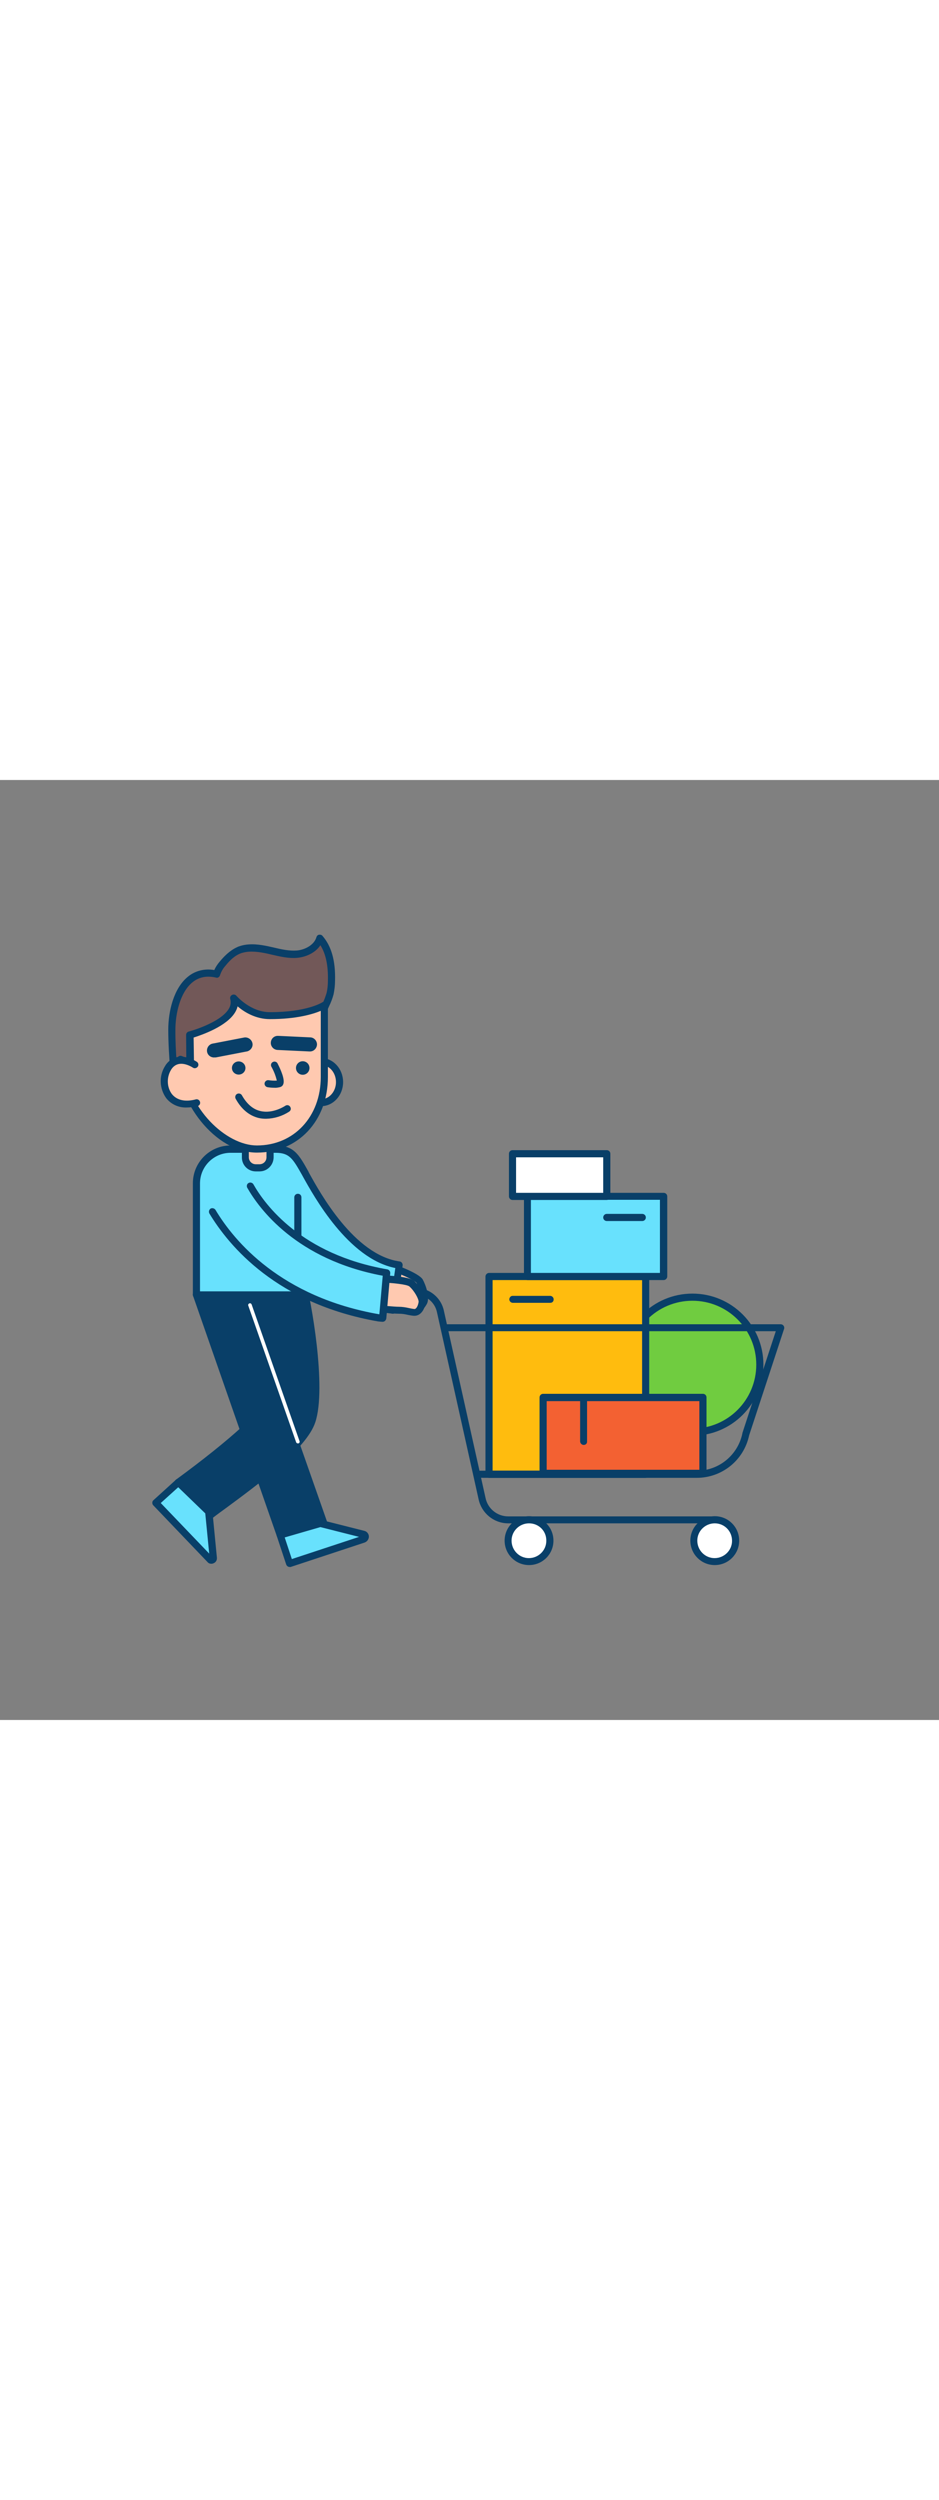 <svg version="1.1" id="Layer_1" xmlns="http://www.w3.org/2000/svg" xmlns:xlink="http://www.w3.org/1999/xlink" x="0px" y="0px" viewBox="0 0 500 500" style="width: 188px;" xml:space="preserve" data-imageid="shopping-41" imageName="Shopping" class="illustrations_image">
<rect x="0" y="0" width="500" height="500" fill="#808080" stroke="none"/>
<style type="text/css">
	.st0_shopping-41{fill:#70CC40;}
	.st1_shopping-41{fill:#093F68;}
	.st2_shopping-41{fill:#FFBC0E;}
	.st3_shopping-41{fill:#F36132;}
	.st4_shopping-41{fill:#68E1FD;}
	.st5_shopping-41{fill:#FFFFFF;}
	.st6_shopping-41{fill:#FFC9B0;}
	.st7_shopping-41{fill:#725858;}
</style>
<g id="items_shopping-41">
	<circle class="st0_shopping-41" cx="368.7" cy="311" r="35.9"/>
	<path class="st1_shopping-41" d="M368.7,348.8c-20.9,0-37.8-16.9-37.8-37.8c0-20.9,16.9-37.8,37.8-37.8c20.9,0,37.8,16.9,37.8,37.8&#10;&#9;&#9;C406.5,331.9,389.6,348.8,368.7,348.8z M368.7,277c-18.8,0-34,15.2-34,34s15.2,34,34,34s34-15.2,34-34&#10;&#9;&#9;C402.7,292.2,387.5,277,368.7,277z"/>
	<rect x="260.4" y="264.1" class="st2_shopping-41" width="83.4" height="105.2"/>
	<path class="st1_shopping-41" d="M343.8,371.2h-83.4c-1,0-1.9-0.8-1.9-1.9V264.1c0-1,0.9-1.9,1.9-1.9h83.4c1,0,1.9,0.8,1.9,1.9l0,0v105.2&#10;&#9;&#9;C345.7,370.4,344.8,371.2,343.8,371.2L343.8,371.2z M262.3,367.4h79.6V266h-79.6V367.4z"/>
	<rect x="289.2" y="328.5" class="st3_shopping-41" width="85.1" height="40.3"/>
	<path class="st1_shopping-41" d="M374.3,370.6h-85.1c-1,0-1.9-0.8-1.9-1.9l0,0v-40.3c0-1,0.8-1.9,1.9-1.9l0,0h85.1c1,0,1.9,0.8,1.9,1.9l0,0&#10;&#9;&#9;v40.3C376.2,369.8,375.3,370.6,374.3,370.6L374.3,370.6z M291.1,366.9h81.3v-36.5h-81.3V366.9z"/>
	<rect x="280.9" y="221.5" class="st4_shopping-41 targetColor" width="72.5" height="42.6" style="fill: rgb(104, 225, 253);"/>
	<path class="st1_shopping-41" d="M353.4,266h-72.5c-1,0-1.9-0.8-1.9-1.9l0,0v-42.6c0-1,0.8-1.9,1.9-1.9l0,0h72.5c1,0,1.9,0.8,1.9,1.9&#10;&#9;&#9;c0,0,0,0,0,0v42.6C355.3,265.1,354.4,266,353.4,266C353.4,266,353.4,266,353.4,266z M282.7,262.2h68.7v-38.9h-68.7L282.7,262.2z"/>
	<rect x="272.9" y="198.8" class="st5_shopping-41" width="50.2" height="22.7"/>
	<path class="st1_shopping-41" d="M323.1,223.4h-50.2c-1,0-1.9-0.9-1.9-1.9v-22.7c0-1,0.8-1.9,1.9-1.9l0,0h50.2c1,0,1.9,0.8,1.9,1.9c0,0,0,0,0,0&#10;&#9;&#9;v22.7C325,222.5,324.2,223.4,323.1,223.4z M274.8,219.6h46.4v-18.9h-46.4V219.6z"/>
	<path class="st1_shopping-41" d="M293.1,278.1h-20.2c-1-0.1-1.8-1-1.7-2c0.1-0.9,0.8-1.7,1.7-1.7h20.2c1,0.1,1.8,1,1.7,2&#10;&#9;&#9;C294.8,277.3,294.1,278.1,293.1,278.1z"/>
	<path class="st1_shopping-41" d="M310.8,353.7c-1,0-1.9-0.9-1.9-1.9v-21.5c0.1-1,1-1.8,2-1.7c0.9,0.1,1.7,0.8,1.7,1.7v21.5&#10;&#9;&#9;C312.7,352.9,311.9,353.7,310.8,353.7z"/>
	<path class="st1_shopping-41" d="M342,234.6h-18.9c-1,0-1.9-0.8-1.9-1.9c0-1,0.8-1.9,1.9-1.9H342c1,0,1.9,0.8,1.9,1.9&#10;&#9;&#9;C343.9,233.8,343,234.6,342,234.6z"/>
</g>
<g id="cart_shopping-41">
	<path class="st1_shopping-41" d="M381.5,395.4H270.6c-7.7,0-14.3-5.5-15.8-13l-22.1-99.2c-1.1-5.4-5.8-9.3-11.3-9.3h-23.2c-1-0.1-1.8-1-1.7-2&#10;&#9;&#9;c0.1-0.9,0.8-1.7,1.7-1.7h23.2c7.3,0,13.6,5.2,15,12.3l22.1,99.2c1.1,5.8,6.2,10,12.1,10h110.9c1,0,1.9,0.8,1.9,1.9&#10;&#9;&#9;S382.6,395.3,381.5,395.4L381.5,395.4z"/>
	<circle class="st5_shopping-41" cx="281.7" cy="404.6" r="11.1"/>
	<path class="st1_shopping-41" d="M281.7,417.6c-7.2,0-13-5.8-13-13s5.8-13,13-13s13,5.8,13,13S288.9,417.6,281.7,417.6L281.7,417.6z&#10;&#9;&#9; M281.7,395.4c-5.1,0-9.3,4.1-9.3,9.2c0,5.1,4.1,9.3,9.2,9.3c5.1,0,9.3-4.1,9.3-9.2c0,0,0,0,0,0C291,399.5,286.9,395.4,281.7,395.4&#10;&#9;&#9;L281.7,395.4z"/>
	<circle class="st5_shopping-41" cx="380.6" cy="404.6" r="11.1"/>
	<path class="st1_shopping-41" d="M380.6,417.6c-7.2,0-13-5.8-13-13s5.8-13,13-13s13,5.8,13,13S387.8,417.6,380.6,417.6L380.6,417.6z&#10;&#9;&#9; M380.6,395.4c-5.1,0-9.3,4.1-9.3,9.2c0,5.1,4.1,9.3,9.2,9.3c5.1,0,9.3-4.1,9.3-9.2c0,0,0,0,0,0&#10;&#9;&#9;C389.8,399.5,385.7,395.4,380.6,395.4L380.6,395.4z"/>
	<path class="st1_shopping-41" d="M298.8,371.2h-39.9c-4.6,0-5.3,0-5.3-1.9c0-1,0.8-1.9,1.9-1.9c0,0,0.1,0,0.1,0h115.5&#10;&#9;&#9;c11.7,0,21.8-8.3,24.2-19.8c0-0.1,0-0.1,0-0.2l17.8-54.2H237.5c-1-0.1-1.8-1-1.7-2c0.1-0.9,0.8-1.7,1.7-1.7h178.2&#10;&#9;&#9;c1,0,1.9,0.8,1.9,1.9c0,0.2,0,0.4-0.1,0.6l-18.6,56.6c-2.8,13.2-14.4,22.6-27.9,22.6H298.8z"/>
</g>
<g id="character_shopping-41">
	<path class="st6_shopping-41" d="M205.6,258c0,0,16,5.4,17.8,8.6s3.4,9,2.2,11.2s-3.4,4.6-5.7,3.7s-4.5-2.6-7.4-3.5s-14.2-5.8-14.2-5.8&#10;&#9;&#9;L205.6,258z"/>
	<path class="st1_shopping-41" d="M220.9,283.6c-0.6,0-1.2-0.1-1.8-0.4c-1-0.4-2-0.9-2.9-1.5c-1.4-0.8-2.9-1.5-4.4-2c-3-1-13.9-5.6-14.4-5.8&#10;&#9;&#9;c-1-0.4-1.4-1.5-1-2.5c0,0,0-0.1,0.1-0.1l7.4-14.1c0.4-0.8,1.4-1.2,2.3-0.9c3.9,1.3,16.8,5.9,18.9,9.4c1.6,2.9,4,9.6,2.2,13&#10;&#9;&#9;C225.6,281.8,223.2,283.6,220.9,283.6z M200.8,271.3c3.3,1.4,10,4.2,12.2,4.9c1.7,0.6,3.4,1.4,5,2.3c0.8,0.5,1.7,0.9,2.6,1.3&#10;&#9;&#9;c1,0.4,2.4-1.1,3.3-2.8c0.7-1.2-0.3-6.1-2.1-9.4c-0.9-1.5-8.3-4.8-15.3-7.2L200.8,271.3z"/>
	<path class="st1_shopping-41" d="M126,296.8c11.6,1.8,23.4-2.1,31.6-10.5l-7-25.1l-33.1,5.1C117.5,266.4,106.1,293.8,126,296.8z"/>
	<path class="st1_shopping-41" d="M109.9,392.5l-15-18.9c30.2-22.1,48.5-39.1,51-46.8c2-6.2-17.4-32.2-24.9-58.4l39.3-3.3&#10;&#9;&#9;c3.8,13.2,11.3,58.4,5.7,75.8C160.6,357.4,122.8,382.5,109.9,392.5z"/>
	<path class="st1_shopping-41" d="M109.9,394.4c-0.6,0-1.1-0.3-1.5-0.7l-15-18.9c-0.3-0.4-0.5-0.9-0.4-1.4c0.1-0.5,0.3-1,0.8-1.3&#10;&#9;&#9;c29.1-21.3,47.9-38.5,50.4-45.9c0.7-2.2-3.7-10.7-8-18.9c-5.8-10.9-12.9-24.5-16.9-38.3c-0.3-1,0.3-2,1.3-2.3&#10;&#9;&#9;c0.1,0,0.2-0.1,0.4-0.1l39.3-3.3c0.9-0.1,1.8,0.5,2,1.4c3.4,11.7,11.7,58.5,5.6,76.9c-4.6,14.2-30.8,33.3-48,46&#10;&#9;&#9;c-3.5,2.5-6.5,4.8-8.7,6.5C110.8,394.3,110.3,394.4,109.9,394.4z M97.6,374l12.7,15.9c2-1.5,4.5-3.4,7.3-5.4&#10;&#9;&#9;c15.9-11.6,42.5-31.1,46.7-44.1c5.3-16.2-1.5-58.9-5.3-73.2l-35.5,3c4,12.7,10.6,25.2,15.9,35.4c6.4,12.2,9.5,18.3,8.3,21.8&#10;&#9;&#9;C144.1,338.4,115.4,360.9,97.6,374z"/>
	<polygon class="st1_shopping-41" points="149.2,401.6 104.7,273.8 125.1,260.4 172.9,396.5 &#9;"/>
	<path class="st1_shopping-41" d="M149.2,403.5c-0.8,0-1.5-0.5-1.8-1.3l-44.6-127.8c-0.3-0.8,0-1.7,0.7-2.2l20.5-13.5c0.9-0.6,2-0.3,2.6,0.6&#10;&#9;&#9;c0.1,0.1,0.1,0.3,0.2,0.4l47.8,136.1c0.2,0.5,0.1,1.1-0.1,1.5c-0.3,0.5-0.7,0.8-1.2,0.9l-23.7,5.2&#10;&#9;&#9;C149.5,403.5,149.3,403.5,149.2,403.5z M106.9,274.6l43.5,124.9l20-4.4l-46.3-131.8L106.9,274.6z"/>
	<path class="st4_shopping-41 targetColor" d="M162.8,209.6c-5.2-9.3-7.4-13.3-16.1-13.3h-23.9c-10,0-18.2,8.1-18.2,18.2c0,0,0,0,0,0v59.3h60.2v-19.8&#10;&#9;&#9;c11.2,13.4,26,25.4,44.3,28l3.4-24C189,254.6,171.4,225.3,162.8,209.6z" style="fill: rgb(104, 225, 253);"/>
	<path class="st1_shopping-41" d="M209.2,283.9h-0.3c-15-2.1-29.1-10.5-42.2-24.8v14.7c0,1-0.8,1.9-1.9,1.9c0,0,0,0,0,0h-60.2&#10;&#9;&#9;c-1,0-1.9-0.8-1.9-1.9l0,0v-59.3c0-11.1,9-20.1,20.1-20.1h23.9c9.8,0,12.4,4.7,17.6,14l0.1,0.3l0,0c6,10.9,24.2,44,48.4,47.4&#10;&#9;&#9;c1,0.1,1.7,1.1,1.6,2.1c0,0,0,0,0,0l-3.4,24c-0.1,0.5-0.3,0.9-0.7,1.2C210,283.8,209.6,283.9,209.2,283.9z M164.9,252.2&#10;&#9;&#9;c0.6,0,1.1,0.2,1.4,0.7c12.8,15.3,26.6,24.4,41.3,27l2.9-20.3c-25.1-5-43.3-38-49.4-49l-0.1-0.2c-5.1-9-6.8-12.1-14.3-12.1h-23.9&#10;&#9;&#9;c-9,0-16.3,7.3-16.3,16.3v57.4H163v-17.9c0-0.8,0.5-1.5,1.2-1.8C164.4,252.2,164.7,252.2,164.9,252.2L164.9,252.2z"/>
	<path class="st1_shopping-41" d="M158.6,253c-1,0-1.9-0.8-1.9-1.9c0,0,0,0,0,0V222c0-1,0.8-1.9,1.9-1.9s1.9,0.8,1.9,1.9c0,0,0,0,0,0v29.2&#10;&#9;&#9;C160.5,252.2,159.7,253,158.6,253z"/>
	<path class="st7_shopping-41" d="M128.6,90.2c4.4-1.3,9.3-0.7,13.9,0.3c5.1,1.1,10.3,2.7,15.6,2.2s10.7-3.4,12.1-8.5c5.2,6.1,6.4,14.6,6.2,22.6&#10;&#9;&#9;c0,2.3-0.3,4.6-0.8,6.9c-0.6,2.1-1.4,4.1-2.3,6c-1.3,2.9-2.9,5.6-2.9,8.8c-0.1,3.8-0.5,7.5-1.3,11.2c-1.4,8.2-3.4,16.4-5.1,24.6&#10;&#9;&#9;H93.5c0,0-2-17.1-2-31.5s6.4-33.5,23.9-29.5c0.6-2,1.6-3.9,3-5.5c2.3-2.9,5.1-5.6,8.6-7.1C127.5,90.5,128,90.3,128.6,90.2z"/>
	<path class="st1_shopping-41" d="M164,166.2H93.5c-1,0-1.8-0.7-1.9-1.7c0-0.2-2-17.4-2-31.7c0-9.6,2.8-22,10.5-28.2c3.9-3.2,9-4.4,14-3.5&#10;&#9;&#9;c0.7-1.6,1.7-3.1,2.9-4.5c2-2.4,5.1-5.8,9.3-7.7c0.6-0.3,1.2-0.5,1.9-0.7l0,0c5.1-1.5,10.6-0.6,14.8,0.3l2.7,0.6&#10;&#9;&#9;c4.2,1,8.3,1.9,12.3,1.6s9.2-2.7,10.5-7.1c0.2-0.7,0.7-1.2,1.4-1.3c0.7-0.1,1.4,0.1,1.8,0.6c4.8,5.5,7,13.3,6.7,23.9&#10;&#9;&#9;c0,2.5-0.3,4.9-0.8,7.3c-0.6,2.2-1.4,4.3-2.4,6.3c-0.2,0.5-0.5,1.1-0.7,1.6c-1.1,2.2-2,4.2-2,6.4c-0.1,3.8-0.5,7.5-1.3,11.2v0.3&#10;&#9;&#9;c-1,5.4-2.2,10.9-3.3,16.2c-0.6,2.8-1.2,5.6-1.8,8.4C165.7,165.6,164.9,166.3,164,166.2z M95.2,162.5h67.3c0.5-2.3,1-4.7,1.5-7&#10;&#9;&#9;c1.2-5.2,2.4-10.7,3.3-16l0.1-0.3c0.7-3.5,1.1-7,1.2-10.6c0-3.1,1.2-5.6,2.4-8.1c0.2-0.5,0.5-1,0.7-1.5c0.9-1.8,1.6-3.8,2.2-5.7&#10;&#9;&#9;c0.5-2.1,0.7-4.3,0.7-6.5c0.2-8.1-1.1-14.3-4-18.9c-2.7,4.1-7.8,6.3-12.4,6.7s-9.1-0.7-13.5-1.7l-2.6-0.6&#10;&#9;&#9;c-3.8-0.8-8.7-1.6-12.9-0.4l0,0c-0.5,0.1-1,0.3-1.5,0.5c-2.6,1.1-5.1,3.2-7.8,6.6c-1.2,1.3-2.1,3-2.7,4.7c-0.1,0.5-0.4,0.9-0.8,1.2&#10;&#9;&#9;c-0.4,0.3-0.9,0.4-1.4,0.2c-4.9-1.1-9.1-0.3-12.5,2.5c-6.7,5.4-9.1,17-9.1,25.2C93.3,144.4,94.7,157.8,95.2,162.5L95.2,162.5z&#10;&#9;&#9; M128.7,90.2L128.7,90.2z"/>
	<path class="st6_shopping-41" d="M130.7,193.2h13.1l0,0v10.1c0,1.6-1.3,2.9-2.9,2.9h-7.2c-1.6,0-2.9-1.3-2.9-2.9L130.7,193.2L130.7,193.2z"/>
	<path class="st1_shopping-41" d="M138.2,208.2h-2c-4.1,0-7.4-3.3-7.4-7.4v-7.5c0-1,0.8-1.9,1.9-1.9h13.1c1,0,1.9,0.9,1.9,1.9v7.5&#10;&#9;&#9;C145.6,204.9,142.3,208.2,138.2,208.2z M132.5,195.1v5.6c0,2,1.6,3.7,3.7,3.7h2c2,0,3.7-1.6,3.7-3.7v-5.6H132.5z"/>
	<ellipse class="st6_shopping-41" cx="171" cy="160.6" rx="9.8" ry="10.9"/>
	<path class="st1_shopping-41" d="M171,173.5c-6.4,0-11.7-5.8-11.7-12.8s5.2-12.8,11.7-12.8s11.7,5.8,11.7,12.8S177.5,173.5,171,173.5z&#10;&#9;&#9; M171,151.6c-4.4,0-7.9,4.1-7.9,9.1s3.6,9.1,7.9,9.1s7.9-4.1,7.9-9.1S175.4,151.6,171,151.6z"/>
	<path class="st6_shopping-41" d="M136.8,196.3c-21.5,0-40.7-26.5-40.7-47.7l5.1,1.9l-0.2-15c0,0,26.9-7.1,23.4-19.6c0,0,7.9,9.4,19.3,9.4&#10;&#9;&#9;c20.9,0,29-5.6,29-5.6V158C172.7,179.2,158.3,196.3,136.8,196.3z"/>
	<path class="st1_shopping-41" d="M136.8,198.2c-22.6,0-42.6-27.7-42.6-49.6c0-1,0.9-1.9,1.9-1.9c0.2,0,0.4,0,0.6,0.1l2.5,1l-0.1-12.2&#10;&#9;&#9;c0-0.9,0.6-1.6,1.4-1.8c0.2,0,17-4.6,21.4-12.2c0.9-1.5,1.2-3.4,0.7-5.1c-0.3-1,0.3-2,1.3-2.3c0.7-0.2,1.5,0,2,0.6&#10;&#9;&#9;c0.1,0.1,7.5,8.7,17.8,8.7l0,0c19.9,0,27.9-5.2,28-5.3c0.9-0.6,2-0.3,2.6,0.5c0.2,0.3,0.3,0.7,0.3,1V158&#10;&#9;&#9;C174.6,181.3,158.7,198.2,136.8,198.2z M98,151.4c1.6,23.1,22.3,43,38.8,43c19.7,0,34-15.3,34-36.4v-35.2&#10;&#9;&#9;c-4.1,1.7-12.7,4.4-27.1,4.4l0,0c-7.6,0-13.7-3.8-17.2-6.8c-0.2,1.1-0.7,2.1-1.2,3c-4.4,7.6-17.8,12.2-22.2,13.6l0.2,13.5&#10;&#9;&#9;c0,0.6-0.3,1.2-0.8,1.6c-0.5,0.4-1.2,0.4-1.8,0.2L98,151.4z"/>
	<ellipse class="st1_shopping-41" cx="127.1" cy="153.2" rx="3.6" ry="3.5"/>
	<circle class="st1_shopping-41" cx="161.2" cy="153.2" r="3.6"/>
	<path class="st1_shopping-41" d="M146,163.7c-1.2,0-2.4-0.1-3.6-0.3c-1-0.2-1.7-1.2-1.5-2.2c0.2-1,1.2-1.7,2.2-1.5c1.4,0.2,2.9,0.3,4.3,0.2&#10;&#9;&#9;c-0.6-2.6-1.6-5.1-2.9-7.4c-0.5-0.9-0.1-2.1,0.8-2.5c0.9-0.5,2.1-0.1,2.5,0.8c1.6,3.1,4.1,8.6,3,11.1c-0.3,0.8-1,1.3-1.8,1.5&#10;&#9;&#9;C148.1,163.6,147,163.8,146,163.7z"/>
	<path class="st1_shopping-41" d="M114,147.6c-2.1,0-3.8-1.6-3.8-3.7c0-1.8,1.3-3.4,3.1-3.7l16.6-3.2c2-0.4,4,0.9,4.5,2.9s-0.9,4-2.9,4.5&#10;&#9;&#9;c0,0-0.1,0-0.1,0l-16.6,3.2C114.5,147.5,114.2,147.6,114,147.6z"/>
	<path class="st1_shopping-41" d="M164.9,144.4h-0.2l-16.9-0.8c-2.1-0.1-3.7-1.9-3.6-3.9c0.1-2.1,1.8-3.7,3.9-3.6c0,0,0,0,0.1,0l16.9,0.8&#10;&#9;&#9;c2.1,0,3.7,1.8,3.7,3.8C168.7,142.8,167,144.5,164.9,144.4L164.9,144.4z"/>
	<path class="st6_shopping-41" d="M103.8,151.3c0,0-9.4-6.5-14.4,1.9s-0.2,22.6,15.3,18.4"/>
	<path class="st1_shopping-41" d="M99.5,174.2c-4.3,0.2-8.5-1.7-11.1-5.1c-3.5-5-3.8-11.6-0.6-16.8c1.4-2.5,3.8-4.3,6.5-4.9&#10;&#9;&#9;c5.2-1.1,10.3,2.4,10.5,2.5c0.9,0.6,1.1,1.8,0.5,2.6c0,0,0,0,0,0c-0.6,0.8-1.8,1.1-2.6,0.5l0,0c0,0-4-2.7-7.6-1.9&#10;&#9;&#9;c-1.8,0.4-3.2,1.6-4.1,3.2c-2.3,3.9-2.2,8.9,0.4,12.6c2.6,3.4,7.1,4.5,12.8,3c1-0.3,2,0.3,2.3,1.3c0.3,1-0.3,2-1.3,2.3l0,0&#10;&#9;&#9;C103.3,173.9,101.4,174.2,99.5,174.2z"/>
	<path class="st1_shopping-41" d="M141.7,180.2c-1.3,0-2.6-0.1-3.9-0.4c-5-1.2-9.2-4.6-12.3-10.2c-0.5-0.9-0.2-2.1,0.7-2.6&#10;&#9;&#9;c0.9-0.5,2.1-0.2,2.6,0.7c2.6,4.6,5.9,7.5,9.9,8.4c6.7,1.6,13.2-2.8,13.2-2.8c0.9-0.6,2-0.4,2.6,0.5c0.6,0.9,0.4,2-0.5,2.6&#10;&#9;&#9;C150.3,178.8,146.1,180.1,141.7,180.2z"/>
	<path class="st4_shopping-41 targetColor" d="M149.2,401.6l5,15.1l39.4-13c0.7-0.2,1.1-1,0.9-1.7c-0.1-0.4-0.5-0.8-1-0.9l-23-5.8L149.2,401.6z" style="fill: rgb(104, 225, 253);"/>
	<path class="st1_shopping-41" d="M154.2,418.6c-0.8,0-1.5-0.5-1.8-1.3l-5-15.1c-0.2-0.5-0.1-1,0.1-1.5c0.2-0.5,0.7-0.8,1.1-0.9l21.4-6.2&#10;&#9;&#9;c0.3-0.1,0.7-0.1,1,0l23,5.8c1.7,0.4,2.8,2.2,2.3,3.9c-0.3,1.1-1.1,1.9-2.1,2.3l-39.4,13C154.7,418.6,154.5,418.7,154.2,418.6z&#10;&#9;&#9; M151.6,402.9l3.8,11.5l35.8-11.8l-20.6-5.2L151.6,402.9z"/>
	<path class="st4_shopping-41 targetColor" d="M94.9,373.6l-12,10.9l28.9,30.2c0.4,0.4,1,0.3,1.4-0.1c0.2-0.2,0.3-0.4,0.2-0.7l-2.4-24.7L94.9,373.6z" style="fill: rgb(104, 225, 253);"/>
	<path class="st1_shopping-41" d="M112.5,416.9c-0.8,0-1.5-0.3-2-0.9l-28.9-30.2c-0.4-0.4-0.5-0.9-0.5-1.4c0-0.5,0.2-1,0.6-1.3l12-10.9&#10;&#9;&#9;c0.7-0.7,1.8-0.7,2.6,0l16.2,15.6c0.3,0.3,0.5,0.7,0.6,1.2l2.4,24.7c0.1,1.2-0.5,2.4-1.7,2.9C113.4,416.8,113,416.9,112.5,416.9z&#10;&#9;&#9; M85.6,384.6l25.8,26.9l-2.1-21.4l-14.4-13.9L85.6,384.6z"/>
	<path class="st6_shopping-41" d="M199.8,265.2c0,0,16.9,0.2,19.6,2.7s5.9,7.5,5.5,10s-1.8,5.5-4.3,5.2s-5.1-1.1-8.2-1.1s-15.3-1.1-15.3-1.1&#10;&#9;&#9;L199.8,265.2z"/>
	<path class="st1_shopping-41" d="M220.7,285h-0.4c-1.1-0.1-2.2-0.3-3.2-0.5c-1.6-0.4-3.2-0.6-4.8-0.6c-3.1,0-14.9-1.1-15.4-1.2&#10;&#9;&#9;c-1-0.1-1.8-1-1.7-2c0,0,0-0.1,0-0.1l2.7-15.7c0.2-0.9,1-1.6,1.9-1.6c4.1,0.1,17.8,0.5,20.8,3.2c2.4,2.2,6.7,8,6,11.8&#10;&#9;&#9;C225.9,282.4,223.6,285,220.7,285z M199.2,279.2c3.6,0.3,10.9,1,13.1,1c1.9,0,3.7,0.3,5.5,0.7c0.9,0.2,1.9,0.4,2.8,0.5&#10;&#9;&#9;c1.1,0.1,2-1.8,2.3-3.7c0.2-1.4-2.1-5.8-4.9-8.3c-1.2-1.1-9.4-2-16.7-2.2L199.2,279.2z"/>
	<path class="st4_shopping-41 targetColor" d="M133.1,216c6.5,11.4,26.3,38.2,72.6,46.3l-2.1,24.1c0,0-1.4-0.1-2.1-0.2c-53.6-9.4-78.8-40.3-88.5-56.5" style="fill: rgb(104, 225, 253);"/>
	<path class="st1_shopping-41" d="M203.7,288.2L203.7,288.2c-0.2,0-1.6-0.1-2.4-0.2c-53.8-9.4-79.3-40-89.8-57.4c-0.5-0.9-0.2-2,0.6-2.6&#10;&#9;&#9;c0.9-0.5,2-0.2,2.6,0.6l0,0c10.1,16.9,35,46.5,87.2,55.6h0.1l1.8-20.5c-46-8.6-65.8-35.6-72.2-46.9c-0.4-0.9-0.1-2.1,0.9-2.5&#10;&#9;&#9;c0.8-0.4,1.9-0.1,2.4,0.7c6.2,11,25.7,37.4,71.3,45.3c1,0.2,1.6,1,1.6,2l-2.1,24.1C205.5,287.5,204.7,288.2,203.7,288.2z"/>
	<path class="st5_shopping-41" d="M158.6,352.9c-0.4,0-0.8-0.3-0.9-0.6l-25.5-72.7c-0.2-0.5,0.1-1,0.6-1.2c0.5-0.2,1,0.1,1.2,0.6l0,0l25.5,72.7&#10;&#9;&#9;c0.2,0.5-0.1,1-0.6,1.2c0,0,0,0,0,0C158.9,352.8,158.8,352.9,158.6,352.9z"/>
</g>
</svg>